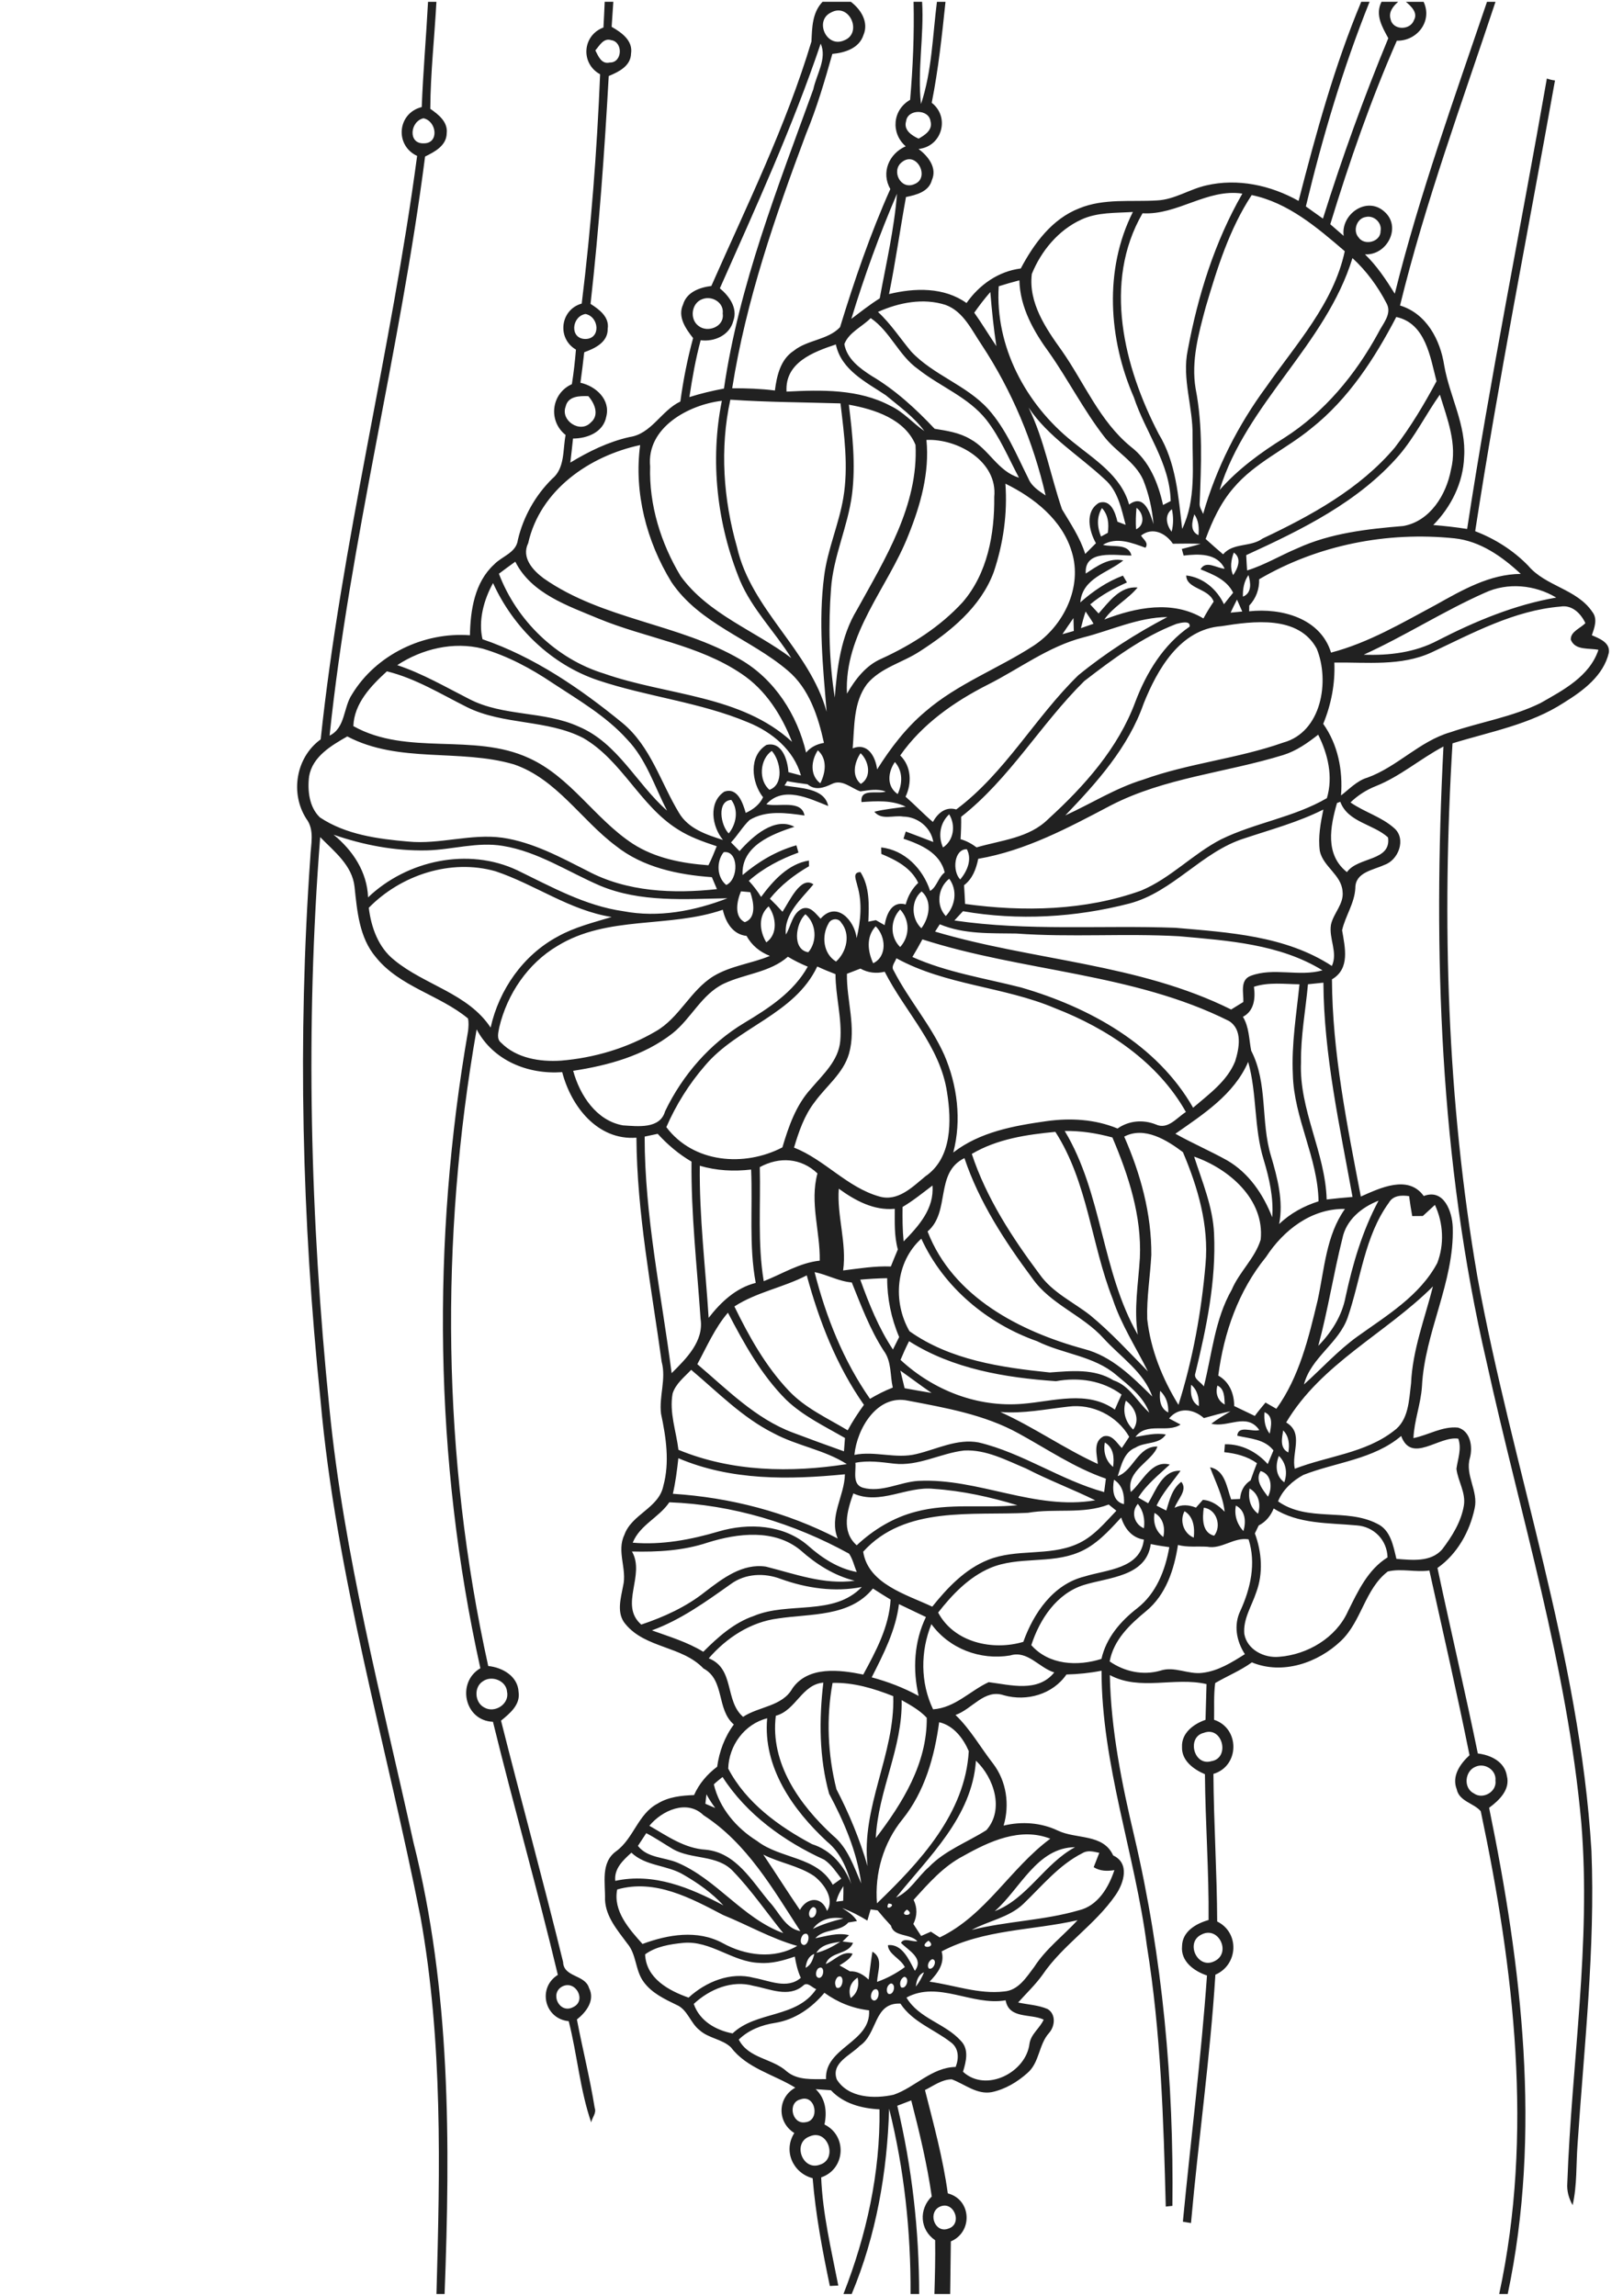 <?xml version="1.0" encoding="UTF-8" standalone="no"?>
<svg
   xmlns:dc="http://purl.org/dc/elements/1.1/"
   xmlns:cc="http://creativecommons.org/ns#"
   xmlns:rdf="http://www.w3.org/1999/02/22-rdf-syntax-ns#"
   xmlns:svg="http://www.w3.org/2000/svg"
   xmlns="http://www.w3.org/2000/svg"
   xmlns:sodipodi="http://sodipodi.sourceforge.net/DTD/sodipodi-0.dtd"
   xmlns:inkscape="http://www.inkscape.org/namespaces/inkscape"
   width="210mm"
   height="297mm"
   viewBox="0 0 595.276 841.89"
   version="1.1"
   id="svg456"
   sodipodi:docname="poppies_coloring_page.svg"
   inkscape:version="0.92.4 (5da689c313, 2019-01-14)"
   inkscape:export-filename="D:\repo\acb-website\src\images\flowers_coloring_page.png"
   inkscape:export-xdpi="96"
   inkscape:export-ydpi="96">
  <title
     id="title1269">Poppies</title>
  <defs
     id="defs460" />
  <sodipodi:namedview
     pagecolor="#ffffff"
     bordercolor="#666666"
     borderopacity="1"
     objecttolerance="10"
     gridtolerance="10"
     guidetolerance="10"
     inkscape:pageopacity="0"
     inkscape:pageshadow="2"
     inkscape:window-width="3840"
     inkscape:window-height="2004"
     id="namedview458"
     showgrid="false"
     inkscape:zoom="1.3350176"
     inkscape:cx="437.99876"
     inkscape:cy="666.49488"
     inkscape:window-x="-16"
     inkscape:window-y="-16"
     inkscape:window-maximized="1"
     inkscape:current-layer="svg456"
     units="mm" />
  <path
     style="opacity:1;fill:#212121;stroke-width:1.121"
     inkscape:connector-curvature="0"
     id="path435"
     d="m 156.984,0.659 h 3.082 C 159.36,13.749 157.892,26.795 157.824,39.908 c 3.004,2.073 6.5,4.819 6.019,8.944 -0.056,4.539 -4.393,6.825 -7.935,8.551 C 146.774,128.594 128.348,198.339 120.884,269.765 c 5.873,-2.903 4.965,-10.244 8.204,-15.108 8.843,-14.615 26.338,-22.976 43.273,-21.698 0.168,-9.213 1.715,-19.423 8.865,-25.968 2.903,-3.06 8.148,-4.27 8.72,-9.045 2.006,-8.462 6.377,-16.251 12.564,-22.359 4.752,-3.911 3.867,-10.614 4.943,-16.072 -6.5,-5.156 -5.279,-15.242 2.298,-18.638 0.672,-4.203 1.143,-8.428 1.491,-12.676 -7.072,-4.113 -5.761,-14.66 2.118,-16.879 3.441,-27.918 5.593,-55.982 6.747,-84.08 -7.251,-3.945 -6.523,-14.279 1.222,-17.159 0.179,-3.138 0.325,-6.287 0.46,-9.426 h 3.161 c -0.191,3.06 -0.392,6.119 -0.616,9.179 3.609,2.062 7.879,5.021 7.117,9.807 -0.112,4.584 -4.55,6.725 -8.182,8.238 -1.558,27.896 -3.553,55.78 -6.669,83.553 3.183,2.04 6.971,4.797 6.287,9.145 0.112,4.92 -4.685,7.184 -8.607,8.596 -0.415,3.732 -0.874,7.464 -1.39,11.185 5.626,1.222 11.073,6.142 9.482,12.396 -1.054,5.738 -6.96,8.058 -12.205,8.058 -0.303,2.936 -0.639,5.884 -0.986,8.82 6.758,-4.091 13.931,-7.621 21.687,-9.358 8.103,-1.143 11.634,-9.706 18.672,-13.034 1.054,-7.845 2.589,-15.623 4.674,-23.256 -2.69,-3.418 -5.772,-7.789 -3.687,-12.295 1.311,-4.595 6.108,-6.287 10.378,-6.825 13.034,-29.532 27.403,-58.672 36.716,-89.661 0.247,-5.156 0.258,-10.513 4.068,-14.547 h 10.367 c 3.687,2.746 6.657,7.487 4.651,12.149 -1.547,4.898 -6.825,6.545 -11.421,6.96 -2.802,9.885 -5.682,19.77 -9.627,29.274 -11.365,30.35 -22.045,61.227 -27.111,93.337 5.234,-0.022 10.479,0.168 15.668,0.818 0.684,-5.391 2.029,-11.387 6.904,-14.559 5.032,-4.068 12.575,-3.945 16.991,-8.663 5.256,-17.17 11.107,-34.228 18.437,-50.647 -3.463,-6.052 -0.516,-12.967 5.637,-15.679 -5.559,-4.842 -4.819,-13.382 1.625,-17.036 1.02,-11.959 1.535,-23.962 1.266,-35.954 h 3.127 C 338.962,13.167 336.407,25.708 337.796,38.148 341.82,26.111 342.044,13.178 343.647,0.659 h 3.138 C 345.485,13.055 344.174,25.461 341.73,37.689 c 6.781,5.268 3.788,16.061 -4.819,16.935 3.463,2.634 6.904,6.859 4.875,11.443 -1.132,4.27 -5.727,5.413 -9.493,6.187 -2.163,11.846 -3.822,23.771 -6.22,35.584 9.448,-2.309 20.151,-2.6 28.423,3.284 4.685,-6.68 11.667,-11.634 19.894,-12.665 4.853,-9.157 11.477,-18.201 21.474,-22.068 9.045,-3.721 19.019,-2.298 28.535,-2.892 6.422,-0.303 11.891,-4.147 18.067,-5.514 11.51,-2.69 23.648,-0.022 33.825,5.693 6.366,-24.702 13.113,-49.448 22.976,-73.018 h 3.06 C 492.551,25.002 485.087,50.219 478.956,75.705 c 2.085,1.479 4.169,2.959 6.265,4.461 7.027,-22.393 15.018,-44.505 23.973,-66.159 -2.264,-4.124 -4.92,-8.63 -2.488,-13.348 h 6.108 c -1.838,1.591 -3.631,3.811 -2.768,6.411 0.818,4.102 7.207,4.124 8.563,0.314 1.547,-2.723 -1.065,-5.122 -2.981,-6.725 h 6.512 c 3.351,7.061 -2.331,14.413 -9.818,14.267 -9.605,21.877 -17.428,44.472 -24.41,67.302 1.648,1.412 3.284,2.836 4.909,4.27 -1.11,-7.924 8.417,-14.66 14.85,-8.966 6.556,5.57 1.154,16.15 -7.027,15.747 4.371,4.214 7.733,9.291 10.927,14.424 9.045,-36.346 21.81,-71.617 33.825,-107.044 h 3.116 C 536.261,37.588 522.756,74.181 513.498,112.029 c 9.706,2.97 14.749,12.553 16.206,22.001 1.961,11.297 8.126,21.832 7.296,33.578 -0.347,9.426 -4.752,18.28 -11.32,24.926 4.158,0.325 8.305,0.796 12.429,1.435 8.439,-55.287 19.613,-110.104 29.241,-165.178 0.953,0.359 1.95,0.594 2.981,0.706 -9.829,55.085 -20.757,109.98 -29.274,165.301 7.274,2.779 13.965,7.027 19.423,12.62 6.388,7.61 17.843,8.518 23.547,16.968 2.04,2.578 0.762,5.839 -0.179,8.563 2.723,1.188 6.736,2.645 6.243,6.377 -1.973,8.462 -9.437,13.987 -16.442,18.313 -12.34,8.058 -27.055,10.67 -40.908,14.951 -3.979,65.228 -2.006,131.028 9.112,195.506 12.855,70.406 37.546,138.739 41.849,210.591 1.423,35.988 -2.712,71.841 -5.099,107.694 -0.56,7.419 -0.134,14.94 -1.804,22.247 -1.423,-2.499 -2.174,-5.234 -1.95,-8.103 1.569,-43.968 8.764,-87.879 5.144,-131.936 -5.144,-57.551 -22.404,-112.95 -34.755,-169.157 -17.148,-73.825 -19.703,-150.238 -15.814,-225.677 -8.495,4.483 -15.836,10.95 -24.814,14.525 -3.463,1.367 -6.612,3.396 -9.291,5.974 5.099,3.564 11.353,5.256 16.027,9.426 4.55,3.934 1.603,11.757 -3.62,13.494 -4.102,1.928 -10.658,2.656 -10.625,8.507 -0.28,5.559 -3.665,10.188 -4.853,15.444 1.042,6.299 3.026,14.066 -3.721,18.011 0.134,26.876 5.548,53.348 10.591,79.641 7.038,-3.116 17.361,-8.126 23.076,-0.191 7.386,-2.824 10.446,5.693 10.636,11.499 0.594,20.14 -10.3,38.431 -11.297,58.369 -0.415,6.411 -2.847,12.485 -3.116,18.907 5.481,-1.098 10.625,-4.438 16.363,-3.844 4.584,1.334 5.424,7.038 4.36,11.073 -1.905,6.344 3.172,12.183 1.715,18.56 -1.793,8.518 -6.4,16.767 -13.628,21.832 4.83,22.695 10.132,45.29 14.805,68.03 4.718,0.56 9.829,2.992 10.647,8.193 1.323,5.066 -2.836,9.011 -6.512,11.723 11.992,58.425 19.311,119.316 6.825,178.302 h -3.127 c 12.631,-58.493 5.469,-119.126 -6.758,-177.024 -2.488,-3.004 -7.901,-3.575 -8.82,-8.081 -1.905,-4.853 1.278,-9.336 4.696,-12.474 -4.562,-22.651 -9.728,-45.178 -14.727,-67.739 -5.055,0.74 -10.356,-0.841 -15.254,0.37 -8.395,6.433 -9.594,18.224 -17.136,25.408 -8.451,8.092 -21.463,12.575 -32.715,7.913 -4.192,3.048 -9.022,4.987 -13.46,7.588 -0.572,4.461 -0.303,8.977 -0.392,13.472 9.526,3.116 9.414,16.98 -0.247,19.837 0.112,18.044 1.3,36.066 1.379,54.122 8.294,4.102 7.733,15.881 -0.661,19.512 -1.905,30.451 -6.254,60.689 -8.944,91.073 -0.751,-0.123 -2.242,-0.37 -2.981,-0.493 2.892,-30.104 6.713,-60.118 8.843,-90.289 -4.718,-1.58 -9.695,-5.156 -9.145,-10.748 0.079,-5.413 5.144,-8.294 9.728,-9.594 0.157,-17.831 -1.188,-35.629 -1.334,-53.46 -4.136,-1.771 -8.596,-4.976 -8.406,-10.008 -0.235,-5.122 4.27,-8.439 8.619,-9.941 0.134,-4.371 0.258,-8.742 0.37,-13.102 -11.802,-2.735 -24.332,2.634 -35.461,-3.306 0.392,20.073 4.393,39.821 9,59.288 10.367,44.293 14.503,89.93 13.942,135.355 -0.605,0.056 -1.827,0.191 -2.432,0.258 -0.807,-31.897 -1.804,-63.917 -6.904,-95.489 -4.382,-33.869 -16.632,-66.585 -16.655,-101.014 -4.236,0.841 -8.551,1.278 -12.866,1.39 -5.055,7.296 -14.559,9.975 -22.942,7.621 -7.15,-2.443 -11.634,5.111 -17.753,7.218 5.492,5.245 9.201,11.959 13.853,17.921 4.864,6.433 6.075,14.973 3.799,22.651 6.657,-1.614 13.696,-1.121 19.916,1.838 6.691,3.217 16.621,1.054 20.263,9.101 6.142,2.847 3.979,10.064 0.908,14.503 -7.554,10.995 -19.333,18.257 -26.831,29.286 -2.634,3.676 -5.94,6.781 -8.932,10.143 3.598,0.785 7.397,0.919 10.815,2.398 3.149,1.894 2.723,6.4 0.46,8.843 -3.766,4.259 -3.418,10.771 -7.834,14.581 -3.71,3.34 -8.215,6.019 -13.135,7.05 -5.436,0.986 -9.851,-2.914 -14.626,-4.696 -3.631,0 -6.713,2.376 -9.851,3.923 3.183,12.541 6.612,25.049 8.372,37.893 8.731,2.253 9.258,14.166 1.121,17.607 -0.067,6.433 -0.146,12.866 -0.247,19.3 h -5.783 c 0.191,-6.579 0.37,-13.147 0.269,-19.725 -5.637,-3.811 -6.041,-11.365 -1.244,-16.038 -1.704,-11.902 -4.517,-23.603 -7.52,-35.237 -1.715,0.639 -3.418,1.3 -5.122,1.961 5.402,22.617 8.025,45.783 8.025,69.039 h -3.161 c 0.134,-22.864 -2.32,-45.772 -7.857,-67.963 -0.684,23.211 -4.741,46.467 -13.729,67.963 h -3.026 c 8.451,-21.541 13.539,-44.505 13.225,-67.716 -6.534,-0.347 -13.225,-2.073 -17.82,-7.016 -1.86,-0.134 -3.732,-0.258 -5.581,-0.381 3.631,3.396 4.214,8.282 3.217,12.956 8.439,4.113 7.711,16.374 -1.21,19.389 0.538,13.416 3.721,26.528 6.276,39.664 -0.773,0.045 -2.32,0.112 -3.093,0.157 -2.746,-13.057 -5.223,-26.215 -6.31,-39.518 -7.307,-1.928 -10.849,-10.087 -6.725,-16.576 -6.377,-3.956 -6.231,-12.978 0.359,-16.632 -7.913,-4.864 -17.775,-7.094 -23.603,-14.783 -3.239,-3.071 -8.215,-3.284 -11.521,-6.31 -3.396,-2.634 -4.382,-7.621 -8.54,-9.314 -4.36,-2.118 -8.977,-4.304 -11.914,-8.327 -3.183,-4.192 -2.589,-10.087 -6.041,-14.122 -3.553,-4.83 -7.924,-9.795 -8.17,-16.094 0.168,-6.086 -1.715,-13.595 4.113,-17.764 6.4,-4.685 7.98,-13.64 15.142,-17.428 4.012,-2.499 8.787,-2.992 13.404,-3.149 1.838,-4.18 4.842,-7.666 8.473,-10.401 0.773,-5.581 2.746,-10.95 6.119,-15.478 -6.478,-5.548 -3.205,-16.296 -11.152,-20.555 -7.879,-8.282 -21.205,-7.341 -28.568,-16.229 -3.43,-3.945 -1.771,-9.403 -0.908,-13.976 1.535,-6.231 -2.443,-12.709 0.46,-18.739 2.656,-7.644 12.609,-9.795 14.301,-17.966 2.387,-8.753 0.997,-17.809 -0.841,-26.517 -0.785,-6.355 1.95,-12.665 0.235,-19.019 -3.755,-27.302 -9.067,-54.536 -9.258,-82.186 -14.29,1.054 -23.973,-11.51 -27.223,-24.04 -12.53,0.919 -25.318,-4.214 -31.381,-15.679 -13.55,77.12 -12.665,156.929 4.248,233.455 5.178,0.516 10.849,3.71 11.129,9.482 0.751,4.707 -3.205,7.913 -6.433,10.558 7.442,29.532 15.523,58.907 22.763,88.507 0.202,5.671 8.047,4.539 9.515,9.526 2.309,4.494 -1.031,8.854 -4.449,11.544 2.073,10.815 4.774,21.519 6.523,32.412 0.728,1.961 -0.941,3.474 -1.278,5.335 -4.136,-11.992 -5.122,-24.836 -8.249,-37.12 -8.932,-0.852 -11.555,-12.25 -3.99,-16.98 -7.408,-31.079 -16.184,-61.799 -23.794,-92.81 -10.513,-0.381 -13.427,-14.514 -4.618,-19.636 -16.957,-76.593 -17.932,-156.492 -4.505,-233.701 0.146,-1.524 0.303,-3.093 -0.045,-4.584 -10.479,-8.652 -25.06,-11.589 -33.802,-22.483 -6.086,-7.195 -6.837,-16.845 -7.801,-25.789 -0.841,-7.89 -7.464,-12.945 -12.597,-18.212 -5.481,69.655 -3.687,139.748 3.362,209.213 5.29,53.998 19.221,106.573 30.843,159.417 13.651,54.077 13.528,110.249 11.421,165.615 h -2.981 c 1.3,-46.086 2.32,-92.586 -5.839,-138.168 -12.463,-63.177 -30.989,-125.346 -36.694,-189.7 -6.814,-66.024 -8.428,-132.631 -3.743,-198.857 0.157,-4.797 1.704,-10.087 -1.468,-14.279 -5.996,-9.37 -3.811,-22.516 5.279,-29.095 7.621,-71.964 25.811,-142.27 35.371,-213.954 -8.305,-3.889 -7.251,-15.691 1.692,-17.921 0.493,-12.878 1.636,-25.722 2.309,-38.599 M 304.824,4.57 c -6.254,2.948 -1.715,13.158 4.786,10.233 6.837,-2.589 2.017,-13.953 -4.786,-10.233 M 218.357,18.479 c 1.11,2.152 2.242,5.178 5.29,4.438 4.64,0.146 4.999,-7.554 0.504,-8.204 -2.791,-0.885 -4.281,2.029 -5.794,3.766 m 45.671,87.251 c 3.43,2.847 6.624,7.218 4.943,11.902 -1.323,5.29 -6.893,7.778 -11.981,7.139 -1.849,6.848 -3.082,13.841 -4.136,20.846 4.158,-1.323 8.395,-2.32 12.676,-3.127 5.537,-37.983 19.793,-73.881 32.782,-109.767 1.132,-5.458 5.099,-11.185 2.701,-16.733 -10.367,30.686 -23.85,60.163 -36.985,89.739 m 68.31,-61.295 c -0.997,3.261 2.062,5.256 4.584,6.411 2.32,-1.311 5.268,-3.205 4.371,-6.377 -0.583,-4.539 -8.372,-4.573 -8.955,-0.034 m -176.968,8.126 c 5.806,0.112 4.853,-8.148 -0.045,-9.179 -4.92,1.076 -5.761,9.37 0.045,9.179 m 175.276,7.016 c -3.811,3.149 -0.258,10.233 4.786,7.924 5.906,-2.32 0.661,-12.564 -4.786,-7.924 m -18.392,57.349 c 3.418,-2.578 6.781,-5.245 10.412,-7.509 2.342,-12.743 5.324,-25.441 6.332,-38.375 -6.433,14.962 -12.003,30.294 -16.744,45.884 M 419.052,78.216 c -14.671,25.363 -6.781,56.453 5.918,80.885 6.4,10.502 7.218,22.964 8.619,34.856 5.144,-10.703 3.721,-22.651 3.811,-34.15 0.202,-10.524 -3.956,-20.869 -1.771,-31.393 3.721,-19.972 9.885,-39.742 20.039,-57.417 -13.001,-1.939 -23.704,7.957 -36.615,7.218 m 40.034,-6.68 c -8.204,12.485 -12.676,26.887 -16.867,41.098 -2.611,9.695 -5.391,19.748 -3.699,29.868 2.712,13.864 2.051,28.086 1.479,42.118 -0.101,1.401 0.785,2.589 1.278,3.844 4.797,-16.834 12.822,-32.614 23.211,-46.68 10.894,-15.612 24.657,-30.574 28.736,-49.661 -10.087,-8.641 -20.734,-17.82 -34.138,-20.588 m -62.46,8.977 c -8.417,3.844 -14.76,11.499 -18.179,19.95 -1.289,10.558 5.122,19.95 10.983,28.109 8.282,11.824 13.897,25.89 25.307,35.226 6.781,5.178 10.053,13.303 11.835,21.395 0.706,-0.37 2.096,-1.087 2.802,-1.446 -0.28,-13.987 -9.269,-25.206 -13.494,-38.027 -9.302,-21.294 -11.028,-46.837 -0.37,-67.985 -6.344,0.415 -12.99,0.045 -18.885,2.779 m 104.321,-0.941 c -3.284,0.448 -4.864,4.976 -2.69,7.453 2.129,3.217 8.17,1.726 8.103,-2.331 0.583,-3.026 -2.454,-5.839 -5.413,-5.122 m -4.898,15.074 c -9.773,31.863 -38.902,53.158 -48.731,85.043 6.792,-7.677 15.052,-13.729 23.715,-19.109 14.727,-9.403 26.114,-23.189 34.43,-38.42 1.603,-3.329 5.189,-6.949 3.138,-10.838 -3.205,-6.209 -7.386,-11.947 -12.553,-16.677 M 366.309,104.979 c -1.379,22.09 9.93,43.194 26.853,56.811 8.047,6.579 18.022,12.564 20.969,23.233 5.503,-4.091 7.7,3.026 8.944,7.184 -0.482,-5.548 -1.704,-11.073 -3.788,-16.251 -3.004,-6.702 -9.952,-10.21 -14.312,-15.859 -7.464,-9.639 -13.023,-20.555 -19.983,-30.53 -5.772,-7.857 -10.871,-16.744 -11.107,-26.764 -2.555,0.65 -5.077,1.379 -7.576,2.174 m -8.977,9.695 c 2.847,3.99 5.357,8.204 8.114,12.272 -1.009,-6.59 -1.681,-13.214 -2.219,-19.849 -2.107,2.41 -4.057,4.954 -5.895,7.576 m -99.748,-4.965 c -3.967,1.379 -4.752,7.274 -1.446,9.762 3.373,2.757 9.683,0.325 8.932,-4.494 0.538,-4.035 -3.956,-6.669 -7.487,-5.268 m 64.433,4.685 c 4.685,4.315 8.126,9.672 12.183,14.525 8.137,8.664 20.219,12.261 28.232,21.082 6.612,7.408 10.378,16.733 14.772,25.52 1.188,2.847 3.844,4.517 6.299,6.164 -4.483,-19.602 -12.373,-38.397 -23.435,-55.198 -3.676,-5.402 -6.691,-12.284 -13.27,-14.671 -8.17,-2.634 -17.125,-0.863 -24.78,2.578 m -107.324,9.919 c 5.783,-0.045 5.055,-8.182 0.045,-9.168 -5.122,0.885 -5.873,9.123 -0.045,9.168 m 297.428,-8.069 c -7.946,15.231 -17.54,30.07 -31.168,40.841 -9.235,7.621 -20.689,12.553 -28.523,21.844 -4.707,5.424 -7.767,12.026 -10.233,18.717 2.118,1.905 4.236,3.799 6.411,5.637 3.665,-4.349 10.076,-2.544 14.514,-5.806 17.73,-8.395 35.562,-18.123 48.428,-33.309 5.85,-7.61 10.804,-15.904 15.332,-24.365 -2.32,-8.899 -3.99,-21.227 -14.76,-23.558 m -202.432,9.941 c 0.919,5.402 5.626,8.865 9.941,11.634 8.72,5.156 16.251,12.071 23.166,19.423 4.483,0.717 9.123,1.412 13.091,3.788 6.837,3.687 10.087,11.824 17.843,14.133 -3.822,-7.15 -6.938,-14.772 -11.959,-21.205 -6.601,-8.338 -16.901,-12.127 -25.06,-18.605 -7.094,-4.987 -10.165,-13.797 -17.361,-18.694 -3.138,3.194 -8.002,5.2 -9.661,9.526 m -21.205,17.428 c 12.788,-0.65 26.405,-1.009 38.05,5.189 4.786,2.208 8.226,6.321 12.496,9.28 -3.833,-5.223 -9.213,-9.033 -14.144,-13.135 -7.24,-4.842 -16.33,-9.235 -18.313,-18.627 -8.271,2.757 -18.739,6.635 -18.089,17.293 m -81.02,5.492 c -1.95,5.144 5.301,9.919 9.168,5.884 3.317,-2.735 1.491,-7.05 -0.852,-9.717 -3.194,-0.09 -7.453,-0.067 -8.316,3.833 m 305.733,17.787 c -14.895,17.204 -35.797,27.369 -56.117,36.683 0.09,1.872 0.191,3.743 0.325,5.615 6.422,-1.984 12.194,-5.503 18.369,-8.092 12.194,-5.615 25.722,-7.106 38.935,-8.204 9.818,-1.76 15.758,-11.465 17.461,-20.622 2.41,-9.392 -1.356,-18.683 -4.068,-27.548 -5.133,7.274 -9.112,15.354 -14.906,22.169 M 267.872,146.571 c -3.911,17.831 -2.567,36.559 2.432,54.043 5.223,23.054 26.641,37.691 32.883,60.409 -1.367,-16.509 -3.071,-33.175 -0.919,-49.706 1.233,-9.818 5.38,-18.952 7.027,-28.68 1.95,-11.51 0.336,-23.222 -1.031,-34.71 -13.483,-0.403 -26.921,-0.437 -40.392,-1.356 m -29.42,24.455 c -0.437,14.133 3.945,28.21 11.196,40.247 10.143,13.976 27.145,19.927 40.572,30.025 -6.007,-9.639 -14.301,-17.82 -18.795,-28.378 -8.462,-20.689 -11.084,-43.979 -6.669,-65.946 -12.194,1.446 -27.683,9.807 -26.304,24.052 m 72.894,-22.617 c 1.311,10.871 2.522,21.888 1.166,32.816 -1.502,11.813 -6.904,22.796 -7.722,34.721 -0.997,13.27 -0.695,26.708 1.379,39.854 0.841,-11.062 2.253,-22.505 8.137,-32.177 10.311,-18.661 22.572,-38.341 21.485,-60.465 -3.889,-9.47 -15.097,-13.102 -24.444,-14.749 m 65.923,1.076 c 5.761,11.835 8.025,24.903 12.25,37.288 3.161,5.279 6.646,10.412 8.507,16.363 1.311,-1.311 2.634,-2.611 3.934,-3.934 -2.533,-4.483 -4.147,-11.678 1.132,-14.816 4.382,-1.39 5.996,3.676 6.758,6.926 0.986,0.381 1.995,0.762 3.004,1.143 -1.603,-5.951 -2.813,-12.564 -7.778,-16.778 -9.314,-8.697 -20.566,-15.41 -27.806,-26.192 m -37.478,11.846 c 1.199,12.048 -2.197,23.984 -6.669,35.046 -7.599,19.322 -23.547,35.965 -22.483,57.988 3.071,-5.268 6.938,-10.378 12.709,-12.844 11.028,-5.043 21.485,-11.701 29.723,-20.689 9.123,-10.558 11.734,-25.049 11.589,-38.61 1.3,-12.99 -13.337,-21.407 -24.87,-20.891 m -146.069,37.848 c -2.589,5.29 1.726,9.997 5.716,12.934 21.709,15.164 49.538,16.509 72.166,29.756 12.474,7.207 20.824,20.263 24.052,34.116 1.659,-2.029 3.979,-3.138 6.545,-3.564 -2.129,-9.683 -5.424,-19.938 -13.281,-26.528 -13.606,-11.611 -32.368,-17.103 -42.667,-32.457 -9.112,-14.839 -13.808,-32.85 -11.465,-50.221 -18.638,4.001 -36.683,16.464 -41.065,35.965 m 175.03,-21.821 c 0.807,10.95 -0.785,22.068 -4.293,32.457 -4.774,12.844 -15.892,21.832 -27.066,29.017 -6.332,4.169 -14.346,5.962 -19.367,11.959 -5.099,6.758 -4.606,15.646 -5.29,23.648 5.57,-2.275 8.383,3.093 8.966,7.7 4.92,-7.812 10.591,-15.254 17.697,-21.216 11.824,-10.221 26.708,-15.702 39.697,-24.141 10.961,-7.195 18.055,-21.519 13.976,-34.497 -3.497,-11.667 -13.785,-19.759 -24.321,-24.926 m 35.416,8.955 c -2.017,3.273 -1.748,6.982 -0.347,10.434 0.616,-0.336 1.86,-1.009 2.488,-1.345 0.46,-3.273 0.191,-6.568 -2.141,-9.089 m 12.665,-0.09 c -0.235,2.611 -0.336,5.234 -0.157,7.868 3.385,-1.502 2.757,-6.007 0.157,-7.868 m 12.878,8.764 c 0.717,-2.712 0.695,-5.537 0.101,-8.26 -2.813,2.197 -1.984,5.761 -0.101,8.26 m 8.338,-6.388 c -0.818,2.667 -1.715,6.187 1.513,7.644 0.28,-2.667 0.056,-5.391 -1.513,-7.644 m -19.557,7.812 c 0.852,1.379 2.925,2.679 1.625,4.449 -4.954,-1.804 -10.591,-4.08 -15.601,-1.076 3.474,1.02 9.347,-0.729 10.468,3.934 -5.738,0.022 -17.405,-2.365 -16.755,6.612 4.091,-2.69 8.54,-6.007 13.763,-4.819 -5.705,4.629 -14.985,6.433 -15.769,15.388 4.64,-4.102 9.807,-7.621 15.635,-9.818 0.37,0.628 1.11,1.883 1.479,2.511 -4.797,2.141 -9.459,4.629 -13.483,8.047 1.031,1.098 2.051,2.208 3.082,3.329 3.777,-4.236 7.879,-10.132 14.301,-9.526 -3.598,4.382 -8.921,6.994 -12.194,11.734 11.589,-4.461 25.015,-7.195 36.335,-0.392 1.154,-2.107 2.398,-4.169 3.755,-6.164 -1.816,-4.999 -10.02,-4.584 -10.053,-9.594 6.175,0.706 11.241,5.043 13.83,10.546 1.11,-1.412 2.219,-2.824 3.373,-4.214 -2.342,-4.763 -7.341,-6.702 -11.959,-8.574 1.905,-3.53 5.996,-0.359 8.843,-0.235 -2.78,-5.839 -9.65,-5.436 -15.052,-4.819 -0.168,-0.605 -0.504,-1.816 -0.661,-2.421 2.309,-0.605 4.629,-1.177 6.915,-1.872 -3.396,-0.146 -6.792,-0.09 -10.188,-0.045 -2.69,-3.945 -7.509,-6.265 -11.69,-2.981 m 43.329,16.005 c 0.101,3.62 -1.143,7.016 -3.631,9.661 0,0.516 -0.022,1.569 -0.034,2.096 11.824,-1.3 26.147,2.477 30.036,15.142 13.718,-3.586 26.013,-10.871 38.42,-17.518 9.65,-5.391 19.77,-11.275 31.168,-11.342 -6.792,-6.321 -14.839,-12.048 -24.343,-13.046 -24.702,-2.555 -50.109,2.41 -71.617,15.007 m -9.302,-9.784 c -0.975,2.679 -1.479,5.581 -0.235,8.271 1.67,-2.398 3.295,-6.187 0.235,-8.271 m -269.532,7.756 c 6.5,17.136 21.014,31.269 38.633,36.638 22.897,8.047 50.154,7.756 68.871,25.004 -3.811,-9.762 -9.65,-19.031 -18.504,-24.926 -15.769,-10.681 -35.147,-13.102 -52.474,-20.263 -11.275,-4.718 -24.668,-9.179 -30.518,-20.869 -2.029,1.446 -4.024,2.914 -6.007,4.416 m 272.883,8.406 c 3.362,-1.334 2.858,-5.144 2.029,-7.924 -1.636,2.342 -2.118,5.122 -2.029,7.924 m -278.902,15.612 c 18.975,6.478 35.876,18.078 51.286,30.675 10.412,8.574 14.054,21.911 20.801,33.029 3.43,5.794 10.064,7.991 16.105,9.896 -4.035,-4.909 -5.458,-13.707 0.46,-17.686 4.92,-1.76 6.848,4.214 7.89,7.778 2.679,-1.233 5.077,-3.004 6.355,-5.738 -4.27,-5.424 -5.357,-15.13 1.233,-19.187 5.761,-1.401 7.801,5.593 8.069,9.975 1.524,0.426 3.06,0.818 4.595,1.222 -2.623,-9.336 -10.636,-15.926 -19.333,-19.456 -17.663,-7.431 -37.008,-9.392 -55.108,-15.455 -17.136,-5.75 -31.045,-19.311 -38.487,-35.64 -3.407,6.119 -5.469,13.819 -3.867,20.588 m 367.633,-17.036 c -15.22,6.747 -29.263,15.825 -44.427,22.707 9.325,0.359 18.862,-0.796 27.201,-5.245 13.729,-7.038 28.131,-13.057 43.407,-15.702 -7.834,-4.696 -17.831,-5.637 -26.181,-1.76 m -90.905,2.511 c -0.818,1.569 -1.591,3.172 -2.342,4.774 1.423,-0.123 2.847,-0.258 4.27,-0.403 -0.628,-1.468 -1.278,-2.925 -1.928,-4.371 m 71.337,19.367 c -11.185,5.144 -23.715,3.553 -35.629,3.71 0.325,7.711 -1.143,15.354 -4.08,22.483 5.424,7.632 7.24,17.069 6.523,26.248 2.679,-1.984 5.839,-5.447 9.695,-6.534 11.006,-3.99 19.12,-13.371 30.44,-16.643 10.95,-3.755 22.595,-5.548 33.029,-10.703 8.35,-4.741 17.999,-9.773 21.25,-19.512 -3.452,-0.751 -8.518,0.336 -10.132,-3.721 -0.168,-2.992 3.598,-4.192 5.346,-6.086 -1.692,-3.553 -4.898,-6.803 -9.201,-6.052 -16.924,1.401 -32.143,9.728 -47.24,16.811 M 398.172,224.251 c -0.661,2.006 -1.233,4.035 -1.715,6.097 1.547,-0.516 3.082,-1.065 4.618,-1.614 -0.863,-1.569 -1.939,-2.981 -2.903,-4.483 m -0.863,9.504 c -12.833,3.317 -23.458,11.533 -35.136,17.383 -12.317,6.254 -23.984,14.447 -31.998,25.89 4.102,3.99 4.326,10.165 1.961,15.13 3.43,2.992 6.556,6.299 10.02,9.258 1.804,-3.205 4.618,-5.727 8.574,-4.584 17.988,-13.438 28.871,-33.757 44.797,-49.235 10.076,-8.238 21.104,-15.276 32.625,-21.317 -10.737,0.112 -20.6,4.864 -30.843,7.475 m -7.644,-1.188 c 1.39,-0.392 2.779,-0.796 4.18,-1.188 -0.045,-1.58 -0.09,-3.149 -0.134,-4.718 -1.367,1.95 -2.712,3.934 -4.046,5.906 m 41.838,-3.788 c -12.463,4.763 -23.323,12.889 -33.813,20.969 -15.971,15.747 -27.347,35.82 -45.167,49.784 0.056,2.735 -0.034,5.469 -0.213,8.204 2.141,0.605 4.091,1.67 5.873,3.004 9.011,-2.645 19.266,-3.396 26.271,-10.378 13.259,-12.071 25.688,-26.013 31.987,-43.06 4.046,-10.681 10.311,-20.947 19.871,-27.504 0.46,-2.432 -3.396,-1.379 -4.808,-1.02 m 16.464,0.852 c -15.119,1.098 -23.48,15.814 -28.512,28.389 -5.593,16.049 -17.159,28.938 -28.736,40.998 9.56,-4.349 18.515,-10.076 28.624,-13.147 16.699,-6.018 34.598,-7.655 51.32,-13.561 14.11,-3.844 17.114,-22.583 12.284,-34.419 -6.68,-12.351 -23.312,-10.132 -34.979,-8.26 M 145.709,243.909 c 9.258,3.082 17.708,8.013 26.372,12.418 12.497,6.5 27.414,4.304 40.146,10.109 14.368,6.03 21.227,20.992 32.435,30.832 -4.606,-8.832 -7.599,-18.795 -14.637,-26.114 -7.733,-8.596 -17.865,-14.435 -27.425,-20.734 -7.89,-5.312 -16.408,-9.863 -25.565,-12.553 -10.692,-2.712 -22.236,0.067 -31.325,6.041 m -3.799,2.275 c -5.806,5.279 -12.026,11.757 -12.306,20.084 19.837,11.096 43.99,2.32 64.343,11.701 15.366,6.938 24.265,22.348 38.106,31.415 8.226,5.324 18.134,7.229 27.773,7.913 1.166,-2.253 2.096,-4.618 3.048,-6.971 -4.931,-1.648 -9.908,-3.373 -14.301,-6.209 -13.864,-8.686 -20.443,-25.284 -34.688,-33.5 -13.292,-6.848 -29.196,-4.674 -42.578,-11.286 -9.605,-4.797 -18.862,-10.558 -29.398,-13.147 m 328.821,30.664 c -20.981,6.5 -43.564,8.305 -63.301,18.493 -15.511,8.159 -31.146,16.587 -48.641,19.591 -0.751,3.687 -2.085,7.341 -5.2,9.683 0.146,2.286 0.28,4.573 0.381,6.87 21.474,2.948 44.035,2.488 64.59,-4.909 10.815,-4.528 18.952,-13.449 29.308,-18.784 12.508,-6.119 26.719,-8.047 38.801,-15.108 2.342,-7.857 0.392,-16.128 -3.194,-23.267 -3.878,3.048 -7.991,5.94 -12.743,7.431 m -357.355,7.812 c -0.65,5.156 0,11.342 3.967,15.097 9.493,6.321 21.227,7.89 32.356,8.854 11.589,1.132 22.998,-3.004 34.587,-1.412 11.174,1.648 21.227,7.139 31.168,12.16 14.458,7.744 31.527,8.439 47.498,6.691 -0.616,-1.468 -1.255,-2.914 -1.86,-4.382 -12.396,-0.874 -25.318,-3.575 -35.248,-11.499 -12.732,-9.538 -21.72,-24.522 -37.333,-29.857 -19.994,-5.862 -42.096,-0.258 -61.138,-10.255 -5.85,3.34 -12.743,7.352 -13.998,14.604 m 168.854,4.965 c 5.424,-1.928 4.124,-10.591 0.841,-14.267 -4.449,3.071 -4.931,10.86 -0.841,14.267 m 18.638,-2.387 c 1.95,-3.878 2.667,-8.899 -0.908,-12.093 -2.443,3.732 -3.015,9.123 0.908,12.093 m 14.861,0.224 c 4.113,-2.466 2.97,-8.417 -0.09,-11.264 -2.253,3.273 -3.396,8.395 0.09,11.264 m 12.485,-8.025 c -2.544,3.699 -3.138,8.921 1.031,11.757 1.804,-3.855 1.939,-8.451 -1.031,-11.757 m -39.496,7.016 c -0.247,0.403 -0.729,1.199 -0.975,1.603 5.447,0.997 14.66,0.818 16.027,7.52 -7.005,-2.791 -16.475,-7.52 -22.695,-0.65 4.416,1.132 12.911,-1.816 13.998,4.124 -6.657,-0.953 -14.088,-2.017 -20.14,1.648 -2.589,2.443 -4.36,5.626 -6.814,8.215 1.042,1.054 2.085,2.107 3.127,3.183 4.741,-5.38 12.878,-12.709 20.118,-8.91 -8.316,2.735 -19.569,7.005 -19.008,17.697 5.783,-4.909 12.407,-8.854 19.737,-10.905 0.258,0.885 0.516,1.782 0.762,2.667 -6.601,2.41 -12.922,5.671 -18.212,10.356 1.681,1.816 3.205,3.788 4.505,5.906 4.349,-5.895 9.975,-12.149 17.551,-13.337 0.011,0.527 0.011,1.569 0.022,2.085 -5.424,3.138 -10.401,6.982 -14.346,11.902 1.591,1.535 3.138,3.138 4.618,4.797 2.555,-3.822 6.725,-13.337 11.353,-10.053 -4.349,5.29 -10.961,10.916 -10.098,18.403 1.939,-3.183 2.309,-7.857 6.086,-9.549 3.004,-0.964 4.83,1.917 6.635,3.732 5.862,-6.68 12.44,0.616 13.225,7.117 1.502,-6.299 2.129,-13.023 0.235,-19.311 -0.359,-1.894 -1.995,-4.83 1.166,-4.887 3.43,5.391 3.138,12.048 2.892,18.179 0.695,-0.146 2.073,-0.426 2.757,-0.56 1.065,0.605 2.129,1.21 3.205,1.827 0.706,-4.08 2.645,-8.989 7.733,-7.588 0.807,-3.026 2.32,-5.761 4.595,-7.913 -2.634,-5.57 -8.137,-8.361 -13.528,-10.614 -0.011,-0.594 -0.034,-1.782 -0.056,-2.376 8.675,0.941 15.354,7.924 17.955,15.948 2.466,-1.435 2.959,-4.999 5.335,-6.758 -1.648,-7.251 -8.809,-10.244 -15.108,-12.396 0.202,-0.661 0.628,-1.984 0.841,-2.634 3.385,1.233 6.725,2.567 10.098,3.844 -0.863,-5.335 -5.693,-9.246 -11.04,-9.314 -3.53,-0.605 -7.957,1.457 -10.591,-1.793 3.777,-0.919 7.666,-1.289 11.521,-1.838 -5.066,-2.477 -10.782,-2.073 -16.229,-1.692 -0.56,-5.212 5.671,-2.813 8.888,-3.855 -3.037,-1.143 -6.209,-0.482 -9.302,-0.067 -3.385,-1.154 -6.657,-4.595 -10.445,-2.723 -2.97,1.423 -6.108,2.511 -8.932,0.123 -2.499,-0.347 -4.999,-0.661 -7.464,-1.154 m -21.451,19.176 c 2.791,-3.396 3.71,-8.607 0.953,-12.295 -5.38,0.325 -3.967,9.258 -0.953,12.295 m 223.11,-11.152 c -2.499,8.697 -4.472,18.907 3.642,25.34 3.967,-5.693 16.318,-3.911 15.074,-12.721 -5.391,-4.943 -14.727,-5.525 -17.518,-13.079 -0.303,0.112 -0.908,0.347 -1.199,0.46 m -33.959,12.956 c -15.724,4.943 -26.125,19.647 -42.186,23.895 -19.826,5.133 -40.829,6.355 -61.037,2.824 -1.076,1.11 -2.096,2.275 -3.149,3.396 26.775,3.956 54.032,1.692 81.009,2.679 19.625,1.715 40.426,2.892 57.439,13.998 2.275,-4.976 -1.177,-10.031 -0.336,-15.13 0.919,-4.281 4.864,-7.644 4.248,-12.272 -0.437,-6.007 -7.106,-9.011 -8.327,-14.716 -0.695,-5.111 0.258,-10.244 1.289,-15.242 -9.213,4.64 -19.21,7.319 -28.949,10.569 m -110.552,3.34 c 4.024,-2.656 4.685,-8.182 2.264,-12.16 -3.373,3.149 -4.136,8.002 -2.264,12.16 m -223.514,-4.674 c 7.05,5.75 12.295,13.651 12.642,22.976 14.245,-13.584 36.716,-18.459 54.772,-9.919 12.474,6.052 24.87,13.012 38.812,14.985 12.866,2.477 26.17,-0.079 38.229,-4.741 -15.612,0.291 -31.83,1.58 -46.646,-4.573 -11.79,-5.066 -22.774,-12.496 -35.663,-14.615 -9.392,-1.614 -18.706,1.423 -28.075,1.636 -11.589,0.235 -23.144,-1.961 -34.071,-5.75 m 229.835,16.419 c 2.522,-3.037 4.427,-7.285 2.421,-11.107 -4.752,-0.056 -5.402,8.069 -2.421,11.107 m -86.769,-10.008 c -2.723,3.373 -2.555,9.224 0.953,12.015 4.651,-2.051 4.561,-12.833 -0.953,-12.015 M 135.263,332.887 c 0.874,7.195 3.497,14.57 9.37,19.199 11.129,9.179 26.977,12.149 35.315,24.735 3.082,-13.886 11.959,-26.596 24.59,-33.365 6.164,-3.463 13.079,-5.156 19.793,-7.184 -15.354,-2.421 -28.075,-11.914 -42.567,-16.767 -16.43,-4.674 -34.71,1.356 -46.5,13.382 m 211.622,3.037 c 3.53,-3.71 4.393,-9.459 1.266,-13.685 -4.147,3.273 -4.943,9.762 -1.266,13.685 m -75.114,-9.067 c -1.468,3.474 -2.679,9.269 1.367,11.309 4.449,-1.435 3.261,-7.532 2.04,-10.995 -0.852,-0.078 -2.555,-0.235 -3.407,-0.314 m 66.159,13.539 c 2.914,-3.788 4.08,-10.076 0.09,-13.505 -3.979,3.329 -3.833,10.02 -0.09,13.505 m -133.46,6.478 c -10.849,6.4 -18.448,17.641 -21.339,29.801 -0.325,1.883 -1.132,4.293 0.672,5.705 5.615,5.693 14.245,7.072 21.922,6.568 12.149,-0.997 24.141,-4.539 34.688,-10.692 8.753,-4.931 12.777,-15.074 21.294,-20.297 6.344,-3.833 13.897,-4.595 20.667,-7.419 -3.631,-1.412 -6.691,-3.878 -8.54,-7.33 -5.122,-0.538 -7.688,-5.055 -8.731,-9.594 -19.759,6.814 -42.23,1.973 -60.633,13.259 m 76.593,-1.3 c 4.337,-3.037 3.62,-9.325 0.852,-13.203 -3.923,3.452 -3.351,9.101 -0.852,13.203 m 49.089,1.715 c 3.586,-3.934 3.62,-9.874 0,-13.774 -3.631,3.799 -3.822,10.031 0,13.774 m -33.69,1.905 c 3.385,-3.934 2.97,-10.58 -1.065,-13.942 -3.654,3.418 -4.909,13.023 1.065,13.942 m 7.431,-10.558 c -2.645,4.505 -1.995,11.096 2.757,13.976 3.9,-3.519 5.436,-10.031 1.872,-14.29 -1.02,-1.816 -3.799,-1.513 -4.629,0.314 m 39.07,2.992 c 35.898,10.67 74.609,11.656 108.591,28.568 1.491,-0.919 2.981,-1.838 4.472,-2.768 0.134,-3.273 -1.323,-8.025 2.645,-9.56 8.451,-3.228 17.73,0.426 26.383,-2.04 -15.713,-9.661 -34.676,-10.894 -52.586,-12.496 -19.882,-1.132 -39.832,0.46 -59.703,-0.997 -9.437,-0.157 -19.176,0.336 -28.075,-3.396 -0.437,0.672 -1.3,2.017 -1.726,2.69 m -22.707,11.6 c 5.245,-2.511 4.64,-9.908 0.919,-13.55 -3.542,3.788 -2.948,9.168 -0.919,13.55 m 18.055,-8.753 c -1.154,2.185 -2.398,4.326 -3.676,6.456 12.709,5.682 26.528,7.778 39.922,11.196 24.926,7.24 49.807,20.869 63.043,44.08 5.783,-4.965 12.485,-9.717 15.422,-17.024 1.502,-4.797 2.791,-11.645 -2.286,-14.794 -35.158,-17.618 -75.472,-18.022 -112.424,-29.913 m -49.336,6.366 c -6.646,5.806 -15.814,6.243 -23.525,9.885 -8.126,3.923 -11.925,12.754 -18.795,18.212 -10.423,8.159 -23.547,11.768 -36.436,13.729 2.454,8.955 8.507,18.302 18.291,20.017 5.335,0.325 13.561,1.435 15.422,-5.167 6.377,-13.27 16.408,-24.847 29.084,-32.435 8.932,-5.368 18.033,-11.241 23.245,-20.6 -2.522,-1.031 -4.965,-2.242 -7.285,-3.642 m 39.798,0.56 c -0.482,1.457 -2.085,2.992 -0.975,4.55 5.492,10.692 13.595,19.882 18.537,30.899 4.808,11.174 6.411,23.939 3.295,35.786 9.784,-7.576 22.303,-9.829 34.262,-11.51 8.708,-1.21 17.798,-0.706 25.99,2.712 4.158,-2.914 9.347,-3.351 14.032,-1.502 4.405,2.085 7.677,-2.477 11.04,-4.562 -10.322,-18.336 -28.748,-30.586 -47.98,-38.05 -18.84,-7.991 -40.067,-8.372 -58.201,-18.324 m -70.216,39.384 c -5.839,6.736 -10.614,14.368 -14.166,22.539 9.919,13.203 28.602,14.693 42.567,7.431 2.264,-7.621 4.954,-15.455 10.412,-21.44 4.416,-5.245 10.21,-10.333 10.815,-17.63 0.706,-8.204 -1.737,-16.262 -1.748,-24.455 -2.264,-0.863 -4.505,-1.793 -6.691,-2.813 -8.338,17.63 -29.241,22.146 -41.188,36.369 m 52.071,-33.679 c -0.168,9.762 3.508,19.613 0.762,29.274 -2.062,7.207 -8.338,11.869 -12.575,17.73 -3.811,4.898 -5.839,10.849 -7.588,16.722 11.275,4.438 19.412,14.547 31.18,17.899 6.87,2.073 12.216,-3.43 17.013,-7.375 9.795,-6.68 9.605,-20.286 7.935,-30.754 -2.511,-16.991 -15.366,-29.476 -22.875,-44.259 -3.048,0.751 -6.164,0.403 -8.899,-1.154 -1.659,0.639 -3.306,1.278 -4.954,1.917 m 149.286,4.752 c 0.572,4.192 0.123,8.854 -4.046,11.017 2.32,3.799 2.208,8.238 3.037,12.429 6.198,11.981 3.407,26.002 7.263,38.61 2.376,8.069 4.618,16.498 2.992,24.959 4.068,-3.923 9.089,-6.635 14.447,-8.338 -0.269,-16.049 -9.045,-30.485 -9.426,-46.512 -0.538,-11.096 1.311,-22.079 2.432,-33.074 -5.57,-0.067 -11.297,-0.863 -16.699,0.908 m 19.815,-0.919 c -0.885,9.538 -2.679,19.019 -2.555,28.624 -0.751,17.383 8.91,33.04 9.414,50.3 3.161,-0.359 6.31,-0.695 9.482,-0.93 -4.696,-25.99 -10.513,-52.037 -10.681,-78.577 -1.894,0.191 -3.788,0.392 -5.66,0.583 m -48.63,54.816 c 6.187,3.474 12.732,6.287 18.93,9.739 7.969,4.584 13.326,12.485 16.587,20.902 0.538,-7.184 -1.065,-14.234 -3.116,-21.059 -3.642,-11.678 -2.41,-24.175 -5.705,-35.932 -5.156,11.936 -16.453,19.187 -26.697,26.349 m -40.583,-1.009 c 13.875,23.032 13.438,51.421 26.797,74.71 -1.502,-9.381 0.191,-18.795 0.762,-28.176 0.706,-15.343 -4.147,-30.216 -10.076,-44.158 -5.705,-1.547 -11.566,-2.488 -17.484,-2.376 m -154.071,2.062 c -0.011,29.218 6.175,57.887 9.896,86.747 5.301,-5.279 11.88,-11.69 10.614,-19.894 -1.311,-19.221 -3.508,-38.409 -3.329,-57.686 -4.651,-2.712 -8.776,-6.22 -12.396,-10.188 -1.591,0.336 -3.194,0.672 -4.786,1.02 m 119.989,6.355 c 5.346,16.161 14.772,30.63 24.892,44.169 4.707,6.669 12.295,10.109 18.56,15.007 7.599,6.276 14.267,13.561 21.149,20.588 -4.382,-8.843 -9.84,-17.17 -12.934,-26.607 -7.901,-20.118 -9.112,-42.701 -21.014,-61.25 -10.558,0.997 -21.373,2.611 -30.653,8.092 m 55.904,-6.344 c 6.007,13.651 10.042,28.355 9.941,43.351 -0.403,7.845 -1.748,15.668 -1.502,23.536 1.233,11.219 5.57,21.911 11.454,31.471 5.234,-16.565 8.439,-34.15 9.93,-51.6 1.278,-14.178 -2.813,-28.165 -8.294,-41.065 -5.873,-4.427 -14.133,-9.594 -21.53,-5.693 m 25.643,7.33 c 2.97,9.235 6.87,18.381 7.307,28.21 0.796,17.305 -2.768,34.441 -6.837,51.163 -0.852,2.208 2.129,3.295 3.082,4.92 3.026,-11.914 4.024,-24.623 10.244,-35.483 2.779,-6.568 8.551,-11.566 10.614,-18.369 1.491,-14.749 -11.634,-26.013 -24.41,-30.44 m -159.305,3.855 c 0.359,13.942 -0.852,27.997 1.446,41.827 6.792,-2.667 13.135,-6.747 20.544,-7.532 0.179,-10.703 -3.732,-21.362 -0.841,-31.998 -6.041,-5.716 -13.987,-6.198 -21.149,-2.298 m 61.541,23.592 c 9.269,24.04 33.881,36.683 57.372,43.093 10.233,2.623 17.787,10.289 25.049,17.45 -3.06,-8.944 -11.645,-14.514 -17.82,-21.306 -7.722,-8.585 -19.434,-12.44 -26.159,-22.023 -10.087,-13.561 -19.524,-27.985 -24.926,-44.113 -10.983,5.38 -5.01,19.647 -13.516,26.898 m -83.542,-24.096 c -0.224,18.649 2.073,37.198 3.239,55.78 4.449,-5.75 10.008,-11.006 17.271,-12.822 -2.555,-13.729 -1.087,-27.716 -1.692,-41.569 -6.31,0.74 -12.709,0.426 -18.818,-1.39 m 74.374,15.108 c -0.056,4.214 -0.034,8.439 0.381,12.642 5.514,-5.649 11.264,-11.981 10.58,-20.499 -3.586,2.701 -7.072,5.57 -10.961,7.857 m -23.402,-6.691 c -0.717,10.076 2.981,19.905 1.591,29.98 5.817,-0.717 11.622,-1.681 17.506,-1.457 0.829,-2.096 1.692,-4.18 2.567,-6.254 -1.356,-4.853 -1.121,-9.919 -1.132,-14.895 -7.666,0.717 -14.547,-3.037 -20.532,-7.375 m 201.771,5.122 c -8.944,12.306 -10.277,27.997 -15.085,42.017 -3.295,9.571 -13.516,14.76 -16.072,24.646 6.556,-5.862 12.474,-12.463 19.658,-17.618 10.726,-7.688 22.808,-14.884 29.229,-26.898 2.645,-6.825 2.242,-14.716 -0.852,-21.328 -1.491,1.345 -2.97,2.701 -4.438,4.068 -0.975,0.011 -2.914,0.022 -3.889,0.034 -0.448,-2.432 -0.818,-4.875 -1.143,-7.319 -2.757,-0.392 -5.85,-0.314 -7.408,2.398 m -17.058,13.124 c -3.284,13.034 -5.312,26.372 -8.843,39.372 4.853,-4.943 8.686,-10.995 9.997,-17.876 2.623,-12.194 6.187,-24.321 12.104,-35.349 -6.198,2.41 -11.88,7.027 -13.259,13.853 m -28.019,6.803 c -10.109,12.396 -15.467,27.761 -17.506,43.486 4.091,2.275 5.839,6.646 5.839,11.163 2.533,1.177 5.021,2.443 7.565,3.631 1.222,-1.704 2.589,-3.295 3.923,-4.909 1.323,0.751 2.645,1.513 3.979,2.286 8.406,-11.645 11.858,-26.069 15.153,-39.832 2.488,-11.32 3.06,-23.704 10.008,-33.455 -12.284,-0.213 -22.539,7.756 -28.961,17.63 m -130.771,27.201 c 14.94,10.591 33.645,13.315 51.465,15.142 7.89,-0.56 16.262,-1.524 23.357,2.869 6.041,2.017 8.708,7.924 13.147,11.846 -2.253,-5.918 -7.431,-9.896 -12.138,-13.819 -8.238,-7.016 -19.569,-7.655 -29.005,-12.362 -18.302,-6.444 -34.34,-19.815 -42.477,-37.602 -9.47,8.585 -10.546,23.133 -4.349,33.925 M 298.771,466.504 c 4.203,16.486 10.546,32.435 20.319,46.456 2.679,-1.58 5.458,-3.004 8.361,-4.124 -1.042,-4.539 -0.392,-9.605 -3.329,-13.516 -5.032,-7.789 -8.26,-16.498 -11.712,-25.038 -4.786,-0.37 -8.989,-2.88 -13.64,-3.777 m -29.409,12.586 c 5.38,11.04 11.454,21.922 19.95,30.899 6.03,6.4 14.178,10.053 21.608,14.514 1.76,-3.261 3.777,-6.355 5.951,-9.336 -10.053,-14.346 -16.408,-30.675 -20.969,-47.487 -8.574,4.472 -18.425,6.131 -26.54,11.409 m 46.164,-9.829 c 3.217,8.876 6.725,17.708 11.981,25.609 0.762,-1.535 1.513,-3.06 2.286,-4.573 -2.914,-6.814 -4.416,-14.166 -4.393,-21.575 -3.295,0.056 -6.59,0.247 -9.874,0.538 M 471.739,521.623 c 6.646,3.911 1.816,11.208 3.161,16.98 12.071,-4.685 25.8,-5.693 36.313,-13.886 5.503,-3.911 5.559,-11.365 6.332,-17.417 0.527,-12.25 5.043,-23.794 8.025,-35.562 -17.305,17.282 -40.964,28.243 -53.83,49.885 M 255.757,500.261 c 10.939,9.258 21.328,19.95 35.024,25.083 6.231,2.342 12.485,4.651 18.762,6.87 0.123,-1.636 0.247,-3.261 0.37,-4.887 -7.431,-4.304 -15.366,-8.058 -21.62,-14.066 -9.112,-9.134 -15.388,-20.555 -21.306,-31.886 -4.808,5.593 -7.733,12.452 -11.23,18.885 m 77.669,-8.439 c -1.143,2.242 -2.163,4.539 -3.138,6.859 12.071,11.163 28.221,17.495 44.752,16.105 11.275,-0.885 23.704,-5.122 33.858,2.129 0.785,-1.86 1.614,-3.71 2.466,-5.525 -6.971,-5.167 -15.646,-6.433 -24.052,-4.898 -18.616,-1.289 -37.871,-4.483 -53.886,-14.671 m -86.725,19.176 c -1.278,6.971 1.311,13.797 2.141,20.656 19.535,8.081 41.132,8.462 61.754,5.245 -8.193,-5.256 -18.224,-6.68 -26.797,-11.286 -11.51,-5.75 -20.555,-15.108 -30.294,-23.289 -2.499,2.656 -5.66,5.077 -6.803,8.675 m 83.53,-8.383 c 0.504,2.152 1.031,4.293 1.558,6.456 3.295,0.583 6.579,1.199 9.885,1.726 -3.878,-2.634 -7.61,-5.492 -11.443,-8.182 m 106.652,5.189 c -0.28,2.936 -0.09,6.231 2.813,7.823 0.112,-2.925 -0.46,-5.884 -2.813,-7.823 m 9.639,0.291 c -0.796,2.768 0.045,5.503 2.679,6.96 -0.146,-2.488 -0.022,-5.772 -2.679,-6.96 m -21.014,1.95 c -0.314,3.037 -0.101,6.388 2.981,7.913 0.134,-2.992 -0.74,-5.862 -2.981,-7.913 m -112.132,23.469 c 7.543,-1.535 15.198,1.558 22.718,-0.303 7.52,-1.771 14.917,-5.738 22.852,-4.259 16.173,3.855 30.048,13.819 46.03,18.201 0.202,-1.648 0.415,-3.284 0.639,-4.92 -11.488,-3.945 -21.552,-10.871 -32.121,-16.643 -12.485,-6.87 -26.697,-9.325 -40.527,-11.97 -11.252,-2.365 -18.661,10.255 -19.591,19.894 m 99.557,-19.871 c -1.3,3.855 -0.235,7.767 2.69,10.591 2.656,-3.665 0.628,-8.204 -2.69,-10.591 m -46.03,4.147 c 12.328,5.559 23.446,13.449 35.752,19.053 -0.347,-3.43 -1.816,-8.182 2.096,-10.132 3.138,-0.841 4.853,2.432 6.691,4.281 0.93,-1.356 1.838,-2.735 2.723,-4.113 -4.438,-7.722 -13.472,-12.216 -22.314,-11.062 -8.305,0.919 -16.554,2.656 -24.948,1.973 m 61.889,2.365 c 1.401,0.728 2.802,1.479 4.203,2.242 -4.887,3.261 -12.362,-1.076 -16.542,4.539 3.676,-0.605 7.386,-1.591 11.14,-0.897 -2.421,3.788 -7.621,2.589 -11.107,4.808 -4.304,1.692 -5.212,6.556 -6.534,10.457 5.738,-1.95 7.307,-10.995 14.559,-10.86 -1.793,5.436 -11.589,8.72 -9.751,16.688 4.27,-3.699 7.588,-11.891 14.279,-10.064 -4.068,3.811 -8.551,7.296 -11.544,12.104 1.21,0.684 2.41,1.379 3.62,2.085 2.824,-4.662 5.268,-12.284 11.869,-11.914 -2.981,4.225 -6.59,8.047 -8.787,12.788 1.188,0.594 2.376,1.188 3.564,1.793 1.166,-3.777 2.118,-8.058 5.514,-10.524 2.488,3.071 -1.457,6.456 -2.454,9.526 2.533,-1.323 5.234,-1.121 7.823,-0.067 0.829,-0.953 1.67,-1.905 2.522,-2.847 3.25,0.202 5.817,2.085 8.002,4.349 -0.628,-5.783 -3.351,-10.927 -5.346,-16.296 5.525,1.042 6.108,7.408 7.733,11.768 1.087,-0.067 2.174,-0.123 3.273,-0.168 0.179,-2.824 1.446,-5.268 3.855,-6.803 0.729,-2.118 1.513,-4.225 2.331,-6.31 -3.53,-2.511 -7.733,-3.598 -11.992,-4.024 0.056,-0.729 0.179,-2.174 0.247,-2.903 6.097,-0.146 11.701,2.779 15.702,7.263 0.684,-1.681 1.379,-3.351 2.096,-5.01 -3.228,-4.169 -8.585,-4.304 -13.27,-5.391 0.347,-4.024 5.537,-1.244 8.081,-2.085 -4.606,-6.612 -11.667,-0.684 -17.585,-2.331 2.208,-1.692 4.629,-3.093 7.016,-4.539 -3.284,0.684 -6.523,1.569 -9.751,2.488 -3.867,-3.43 -9.269,-4.136 -12.765,0.134 m 34.99,-2.286 c -0.213,2.791 0.101,5.615 1.917,7.868 0.482,-2.723 1.457,-6.545 -1.917,-7.868 m 6.848,6.669 c -0.448,2.847 -1.345,6.489 1.894,8.092 0.504,-2.88 0.269,-5.94 -1.894,-8.092 m 7.419,16.318 c -3.956,2.141 -7.588,5.436 -9.291,9.695 10.849,7.688 24.959,2.354 36.301,8.182 5.01,2.309 5.94,8.126 7.106,12.911 5.671,0.437 12.553,1.311 16.767,-3.452 3.62,-4.763 6.982,-10.109 7.98,-16.117 0.762,-4.741 -2.185,-8.91 -2.735,-13.46 0.516,-3.687 1.984,-7.341 0.684,-11.051 -7.139,-1.098 -17.125,9.314 -20.947,-0.975 -10.177,8.607 -23.895,9.583 -35.864,14.267 M 405.233,528.975 c -0.628,3.396 0.303,6.758 3.026,8.966 0.448,-3.396 0.235,-7.061 -3.026,-8.966 m -77.299,7.756 c -4.707,-0.549 -9.482,-1.266 -14.2,-0.314 0.314,3.116 -1.289,7.857 2.701,9.123 6.893,1.95 13.561,-2.085 20.409,-2.488 21.978,-1.098 42.78,10.927 64.859,7.117 -8.305,-4.08 -17.08,-7.375 -25.34,-11.645 -7.263,-3.026 -14.671,-7.038 -22.751,-6.612 -8.675,0.997 -16.744,5.85 -25.677,4.819 m -79.126,-1.995 c -0.482,4.371 -1.031,8.742 -2.017,13.046 21.059,1.356 41.704,6.691 60.465,16.408 -3.295,-8.092 2.477,-15.545 2.634,-23.558 -20.521,2.017 -41.76,2.354 -61.082,-5.895 m 222.236,8.832 c 1.222,-3.452 0.672,-7.083 -1.984,-9.683 -1.345,3.396 -1.21,7.408 1.984,9.683 m -8.708,-4.124 c -2.062,3.43 0.728,6.747 2.723,9.392 1.681,-3.172 1.356,-8.327 -2.723,-9.392 m -53.752,3.183 c -0.628,3.452 -0.538,7.98 3.654,8.955 0.224,-3.463 -0.538,-7.005 -3.654,-8.955 m -95.601,5.021 c -2.208,6.209 -4.561,13.931 1.244,19.019 6.131,-5.738 13.528,-10.233 21.698,-12.317 12.16,-3.273 24.859,-1.199 37.243,-2.365 -9.975,-3.037 -20.263,-5.301 -30.686,-6.007 -9.997,-1.076 -19.669,6.063 -29.498,1.67 m 145.318,-1.804 c -0.56,3.53 0.134,7.016 3.116,9.246 1.143,-3.486 0.224,-7.386 -3.116,-9.246 m -212.81,5.055 c -3.799,5.615 -10.804,8.294 -13.427,14.816 10.703,0.908 21.283,-1.087 31.505,-4.113 10.95,-3.228 23.895,-2.567 32.827,5.212 5.122,4.539 11.006,8.372 17.843,9.65 -0.964,-2.23 -1.446,-4.707 -2.824,-6.725 -20.23,-11.129 -42.768,-17.977 -65.923,-18.84 m 131.533,3.855 c -20.454,1.087 -45.122,-2.69 -60.432,14.267 1.816,11.824 15.87,15.691 25.329,20.151 5.604,-6.982 12.071,-13.819 20.555,-17.192 10.333,-4.136 22.079,-1.244 32.323,-5.671 6.041,-2.522 10.244,-7.722 14.66,-12.317 -0.953,-0.773 -1.894,-1.524 -2.824,-2.275 -9.493,3.676 -19.781,1.334 -29.611,3.037 m 42.533,5.671 c 0.437,-3.217 -0.191,-6.388 -2.219,-8.955 -2.6,2.925 -1.345,7.498 2.219,8.955 m 21.956,-7.543 c -0.504,3.665 -0.773,9.134 3.799,10.277 2.824,-3.486 0.953,-9.717 -3.799,-10.277 m 11.779,-0.796 c -0.672,3.463 0.37,6.803 2.768,9.37 0.986,-3.418 0.773,-7.532 -2.768,-9.37 m 13.864,1.076 c -1.087,2.679 -2.892,4.92 -5.503,6.243 -0.471,0.964 -0.941,1.928 -1.401,2.903 2.555,6.893 3.105,14.671 0.493,21.631 -1.648,5.01 -4.887,9.795 -4.36,15.276 1.042,5.75 7.274,8.876 12.732,8.35 10.446,-0.796 20.891,-6.949 25.273,-16.688 3.654,-7.33 7.285,-15.287 14.525,-19.77 -0.179,-6.366 -4.976,-11.275 -11.297,-11.734 -10.322,-0.964 -21.317,-0.392 -30.462,-6.209 m -32.693,1.009 c -1.928,3.463 -0.325,8.193 3.373,9.683 0.403,-3.542 -0.034,-7.688 -3.373,-9.683 m -11.006,0.628 c -0.605,3.396 0.381,6.725 3.205,8.82 0.773,-3.351 -0.022,-7.038 -3.205,-8.82 m -27.896,14.491 c -10.322,4.293 -22.113,1.334 -32.401,5.705 -7.857,3.373 -13.897,9.728 -19.075,16.341 5.85,11.006 20.039,14.077 31.236,10.737 3.777,-10.535 10.95,-21.115 22.438,-23.962 8.103,-2.533 20.544,-2.746 21.776,-13.539 -4.382,-0.65 -7.061,-4.068 -8.316,-8.092 -4.573,4.954 -9.258,10.221 -15.657,12.81 m -135.982,-3.631 c -8.966,3.004 -18.414,3.508 -27.795,3.284 5.021,8.708 -4.808,19.692 3.418,26.797 8.35,-2.802 16.509,-6.512 23.435,-12.037 6.4,-4.898 13.696,-10.502 22.281,-9.213 10.692,2.679 21.272,6.725 32.558,5.178 -7.532,-1.883 -14.122,-6.063 -19.86,-11.185 -9.56,-7.89 -23.009,-6.276 -34.038,-2.824 m 183.166,1.535 c -3.575,-0.213 -7.195,0.28 -10.703,-0.65 -1.379,8.966 -4.382,18.246 -11.634,24.22 -5.974,4.92 -11.925,10.502 -13.416,18.481 5.391,3.743 12.149,5.212 18.537,3.407 5.189,-1.771 10.244,1.468 15.478,0.785 5.761,-0.661 10.771,-3.822 15.579,-6.848 -3.105,-4.808 -4.203,-10.681 -1.625,-15.982 3.721,-8.159 5.783,-17.338 2.981,-26.125 -5.447,-0.874 -9.795,3.721 -15.198,2.712 m -20.667,-0.986 c -1.681,12.003 -15.478,12.183 -24.578,15.018 -9.964,3.127 -16.173,12.553 -19.243,22.057 6.456,7.319 16.957,7.823 25.721,5.043 1.76,-7.767 7.016,-13.841 13.147,-18.593 6.971,-5.436 10.266,-13.931 11.746,-22.382 -2.286,-0.303 -4.55,-0.661 -6.792,-1.143 m -153.959,14.615 c -9.168,6.489 -18.358,13.147 -29.017,17.047 6.411,2.309 12.978,4.259 18.84,7.845 5.38,-5.368 11.219,-10.636 18.56,-13.147 12.743,-5.346 29.229,0.191 39.597,-10.614 -9.986,1.973 -20.275,0.46 -29.767,-2.959 -5.985,-2.275 -12.922,-2.006 -18.212,1.827 m 52.048,1.692 c -8.551,10.513 -22.796,9.145 -34.833,10.995 -10.031,1.278 -18.862,7.072 -25.385,14.604 9.583,3.799 5.772,15.601 12.597,21.463 5.873,-3.889 14.391,-3.766 18.123,-10.479 5.806,-8.238 17.327,-6.792 25.946,-5.032 4.662,-8.585 9.47,-17.518 10.031,-27.481 -2.185,-1.323 -4.337,-2.69 -6.478,-4.068 m -0.448,32.569 c 5.974,1.625 11.79,3.822 17.215,6.825 -2.242,-9.65 -1.692,-19.938 2.667,-28.938 -3.284,-1.603 -6.612,-3.116 -9.885,-4.73 -1.21,9.65 -5.66,18.291 -9.997,26.842 m 21.889,-19.512 c -4.046,9.986 -4.068,21.474 0.616,31.247 8.092,-0.572 13.55,-6.803 20.398,-9.964 8.069,1.02 17.999,3.889 24.052,-3.564 -5.66,-1.737 -9.739,-8.204 -16.206,-6.22 -10.927,1.827 -22.326,-2.477 -28.86,-11.499 m -164.506,20.969 c -3.385,2.118 -3.026,7.778 0.493,9.594 3.799,2.253 9.28,-1.21 8.383,-5.682 -0.247,-4.18 -5.671,-6.22 -8.876,-3.911 m 107.448,12.631 c -2.174,17.439 8.776,32.76 20.969,43.945 5.458,4.483 7.599,11.32 10.356,17.529 -1.58,-11.645 -6.287,-22.583 -11.779,-32.872 -3.665,-13.191 -3.732,-27.223 -2.118,-40.751 -7.957,0.695 -10.031,10.177 -17.428,12.149 m 20.813,-12.048 c -2.376,12.844 -1.771,26.36 1.423,39.003 4.696,9.022 8.563,18.414 11.421,28.198 -2.51,-21.575 10.076,-41.031 9.414,-62.337 -7.094,-2.813 -14.536,-5.066 -22.258,-4.864 m 25.329,6.31 c 0.415,17.461 -8.675,33.298 -9.47,50.591 9.807,-12.844 18.851,-27.358 18.683,-44.113 -2.589,-2.779 -5.951,-4.629 -9.213,-6.478 m -63.603,25.116 c 6.523,12.497 18.549,21.216 30.743,27.705 6.949,2.174 11.858,7.935 14.368,14.604 -1.569,-5.85 -4.068,-11.645 -8.888,-15.556 -12.519,-11.611 -23.558,-27.257 -21.933,-45.2 -8.338,2.107 -14.054,9.975 -14.29,18.448 m 77.366,-17.013 c -1.715,12.665 -5.301,25.497 -13.449,35.607 -6.982,8.574 -10.255,19.815 -9.358,30.81 15.635,-15.063 32.379,-32.939 33.668,-55.814 -2.04,-4.73 -5.581,-9.381 -10.86,-10.602 m 97.036,3.911 c -6.31,1.513 -3.71,12.306 2.802,10.378 6.982,-1.098 4.147,-13.057 -2.802,-10.378 m -83.542,10.199 c -1.435,20.644 -17.215,35.136 -29.308,50.199 5.133,-2.275 7.879,-7.576 12.003,-11.152 5.906,-6.153 14.088,-9.101 21.126,-13.572 6.635,-7.509 2.791,-19.221 -3.822,-25.475 m 183.368,2.163 c -4.08,1.502 -4.73,7.857 -0.728,9.84 3.295,2.354 8.473,-0.616 7.901,-4.707 0.403,-3.799 -3.766,-6.545 -7.173,-5.133 m -279.507,6.523 c 2.085,8.787 8.316,16.072 15.892,20.779 8.585,6.635 22.001,5.581 27.728,16.027 1.042,-0.751 2.073,-1.491 3.127,-2.219 -1.905,-2.477 -3.642,-5.212 -6.265,-6.971 -14.648,-6.691 -28.467,-16.587 -37.277,-30.317 -1.087,0.874 -2.197,1.726 -3.205,2.701 m -2.712,3.642 c -0.101,0.874 -0.291,2.611 -0.381,3.474 1.188,0.516 2.398,1.031 3.609,1.547 -1.188,-1.614 -2.275,-3.273 -3.228,-5.021 m -20.925,11.544 c 6.534,3.743 12.866,8.305 20.678,8.776 11.096,1.042 16.935,11.521 23.413,19.199 3.519,3.732 5.738,9.65 11.286,10.658 -10.076,-15.455 -19.546,-32.211 -35.528,-42.511 -6.041,-5.918 -15.242,-1.737 -19.849,3.878 m -4.203,7.375 c 3.519,4.494 9.639,4.102 14.48,6.142 14.514,6.175 23.939,20.398 38.834,25.856 -6.131,-7.554 -11.634,-15.668 -18.403,-22.684 -5.761,-6.198 -15.164,-4.192 -22.068,-8.137 -3.273,-1.928 -6.4,-4.102 -9.784,-5.839 -1.02,1.547 -2.04,3.093 -3.06,4.662 m 119.35,3.699 c -7.319,3.788 -12.799,10.076 -18.235,16.094 1.412,2.892 1.345,5.974 -0.09,8.843 0.953,1.457 1.894,2.925 2.858,4.393 1.177,-0.538 2.376,-1.054 3.564,-1.569 1.076,0.695 2.152,1.401 3.239,2.107 16.867,-8.058 25.934,-25.419 40.572,-36.201 -11.017,-4.315 -22.359,0.964 -31.908,6.332 m 11.521,20.252 c 12.048,-4.64 18.179,-17.417 29.465,-23.48 -14.021,0.157 -20.118,15.343 -29.465,23.48 m 32.211,-21.306 c -8.664,4.337 -14.839,12.048 -21.709,18.627 -5.279,5.032 -12.743,6.175 -18.952,9.549 12.934,-3.239 26.45,-3.452 39.26,-7.184 7.027,-1.648 10.961,-8.383 13.079,-14.749 -2.623,0.426 -5.279,0.392 -7.599,-1.076 0.672,-1.771 1.379,-3.508 2.062,-5.256 -2.029,-0.426 -4.225,-1.087 -6.142,0.09 m -171.387,10.188 c 14.122,-3.082 27.481,2.511 39.664,8.989 -4.158,-4.528 -9.235,-8.114 -14.536,-11.185 -6.03,-3.676 -13.897,-3.105 -19.21,-8.148 -3.026,2.757 -6.4,5.806 -5.918,10.345 m 54.29,-9.639 c 4.528,6.725 8.854,13.595 13.427,20.297 2.634,-4.741 7.991,-5.133 9.964,0.37 2.824,-4.405 -1.054,-9.952 -4.786,-12.822 -5.637,-3.799 -12.597,-4.774 -18.605,-7.845 m -53.584,12.788 c -1.58,7.901 4.405,14.547 9.28,19.983 9.358,-3.474 20.118,-5.301 29.353,-0.347 8.305,4.629 18.918,6.063 27.391,1.065 -9.515,-2.679 -18.1,-7.655 -27.223,-11.353 -11.891,-6.231 -24.926,-13.292 -38.801,-9.347 m 80.325,4.472 c 0.639,-0.079 1.917,-0.247 2.555,-0.325 0.09,-1.793 0.101,-3.598 0.09,-5.368 -1.199,1.737 -2.118,3.631 -2.645,5.693 m 19.154,0.684 c -1.76,3.351 3.721,0.157 0,0 m -27.593,1.311 c -1.345,0.516 -2.051,2.611 -1.076,3.755 1.973,0.841 3.284,-3.564 1.076,-3.755 m 10.636,0.359 c 2.029,1.3 4.192,2.578 5.424,4.763 -0.785,0.123 -2.365,0.392 -3.161,0.516 -3.105,3.564 -8.843,2.174 -12.127,5.783 4.068,-0.773 8.193,-2.152 12.362,-1.143 -0.594,0.583 -1.771,1.748 -2.365,2.331 0.964,0.112 2.88,0.347 3.833,0.471 -1.76,4.517 -8.417,3.093 -9.997,7.801 3.273,-1.367 6.019,-4.931 9.863,-3.799 -0.975,2.04 -2.992,3.116 -4.808,4.293 1.266,0.695 2.533,1.423 3.799,2.174 2.69,-0.134 4.965,1.222 6.87,3.026 0.482,-3.418 0.841,-6.848 1.39,-10.244 4.18,2.454 1.816,7.274 1.726,11.084 3.631,-1.289 7.05,-3.127 10.165,-5.402 -1.446,-3.105 -6.142,-4.797 -6.198,-8.047 5.212,-0.628 7.812,5.514 9.874,9.403 3.463,-4.595 -2.342,-7.431 -5.088,-10.266 1.143,-2.096 4.113,-0.258 6.019,-0.594 -2.712,-2.892 -8.686,-1.491 -9.683,-5.705 -1.704,-1.816 -3.34,-3.687 -4.92,-5.615 -0.639,-0.079 -1.917,-0.247 -2.555,-0.336 -0.403,1.356 -0.796,2.723 -1.188,4.091 -2.948,-1.793 -5.996,-3.396 -9.235,-4.584 m 23.76,0.549 c -3.766,2.69 3.676,2.488 0,0 m -34.508,7.072 c 3.564,-1.748 7.352,-2.869 11.185,-3.811 -4.259,-0.717 -8.54,0.146 -11.185,3.811 m 47.229,8.26 c 1.244,4.517 -1.502,8.036 -4.438,11.107 9.101,1.266 18.067,4.685 27.38,3.586 5.212,-0.392 8.17,-5.256 11.017,-9.011 4.259,-6.612 10.602,-11.398 15.892,-17.114 -16.61,3.799 -34.43,3.284 -49.852,11.432 M 294.692,709.362 c -1.042,0.863 -1.648,3.598 0.179,3.9 2.096,-0.247 2.41,-5.38 -0.179,-3.9 m 145.755,0.168 c -5.806,3.048 -1.087,12.81 5.021,9.627 6.299,-3.004 1.423,-13.27 -5.021,-9.627 m -99.894,2.118 c -4.64,3.149 3.699,2.936 0,0 m -103.94,5.032 c 0.347,8.787 8.641,13.292 15.937,15.859 6.355,-5.828 15.41,-9.56 24.029,-7.24 5.581,0.997 12.127,4.293 17.136,-0.011 -1.132,-2.477 -1.76,-5.133 -2.197,-7.801 -4.169,1.446 -8.529,2.679 -12.99,2.32 -9.885,-0.291 -17.921,-8.338 -28.03,-7.33 -4.774,0.482 -9.964,1.311 -13.886,4.203 m 62.785,-0.549 c 3.172,-0.785 6.086,-2.32 8.82,-4.091 -3.25,0.538 -6.949,0.997 -8.82,4.091 m -3.934,5.481 c 2.029,-0.997 2.701,-3.071 3.205,-5.099 -2.208,0.841 -2.914,2.925 -3.205,5.099 m 46.467,-3.172 c -1.199,0.46 -2.096,2.298 -1.244,3.418 1.715,0.706 3.295,-3.194 1.244,-3.418 m -41.804,3.373 c -0.986,0.796 -1.345,3.373 0.359,3.508 1.973,-0.314 1.995,-5.032 -0.359,-3.508 m 35.775,6.68 c 1.278,-1.58 2.242,-3.373 3.004,-5.234 -2.174,0.885 -2.757,3.093 -3.004,5.234 m -28.714,-3.486 c -1.009,1.199 -1.154,2.477 -0.426,3.833 2.533,1.278 3.25,-5.492 0.426,-3.833 m 24.533,-0.112 c -1.401,0.516 -2.04,2.611 -1.21,3.867 1.939,0.885 3.273,-3.474 1.21,-3.867 m -19.692,7.801 c 2.488,-1.782 3.194,-4.618 2.533,-7.498 -2.679,1.726 -3.575,4.483 -2.533,7.498 m -17.518,-4.494 c -5.312,4.483 -12.25,1.098 -18.156,0.022 -7.901,-2.219 -16.117,1.244 -21.9,6.624 2.129,6.231 8.058,9.639 14.234,10.815 8.798,-8.327 23.458,-5.481 30.675,-16.229 -1.558,-0.538 -3.25,-2.936 -4.853,-1.233 m 32.345,-0.874 c -1.457,0.415 -2.096,2.6 -1.121,3.766 1.95,0.964 3.138,-3.396 1.121,-3.766 m -120.639,1.132 c -4.741,2.544 -1.009,10.154 3.934,7.599 5.156,-2.309 1.031,-10.132 -3.934,-7.599 m 114.195,1.255 c -1.042,0.897 -1.614,3.631 0.247,3.911 2.107,-0.224 2.242,-5.38 -0.247,-3.911 m -18.033,1.054 c -4.606,5.492 -10.782,9.852 -17.977,11.017 -4.976,0.762 -9.784,2.567 -13.438,6.142 3.609,7.005 12.239,6.814 17.596,11.667 4.035,3.373 9.504,2.802 14.402,2.836 -0.516,-11.701 16.576,-13.438 15.792,-25.228 -5.974,-0.695 -11.488,-2.892 -16.374,-6.433 m 30.092,1.748 c 4.573,7.744 14.166,9.437 19.916,15.836 3.116,3.116 1.961,7.655 0.818,11.365 8.417,7.789 23.133,0.28 24.388,-10.277 0.527,-3.564 3.811,-5.671 5.2,-8.832 -4.786,-2.309 -12.676,-0.123 -13.954,-7.083 -12.34,2.141 -24.657,-7.341 -36.369,-1.009 m -17.114,17.686 c -3.396,3.519 -10.67,6.276 -8.439,12.34 4.203,6.837 13.808,7.184 20.869,5.604 7.879,-2.723 13.909,-10.008 22.729,-10.188 1.266,-3.239 1.188,-6.971 -1.905,-9.145 -6.119,-4.707 -13.931,-7.352 -18.369,-14.088 -9.874,-0.415 -8.282,11.051 -14.884,15.478 m -21.81,19.669 c -4.763,1.143 -3.093,9.168 1.737,8.383 5.649,-0.46 3.923,-10.479 -1.737,-8.383 m 3.418,13.561 c -6.444,2.32 -2.69,12.754 3.755,10.367 6.646,-2.029 2.992,-13.315 -3.755,-10.367 m 47.285,26.013 c -3.979,2.466 -1.177,9.661 3.609,7.789 5.503,-1.748 1.793,-10.927 -3.609,-7.789 z" />
</svg>
